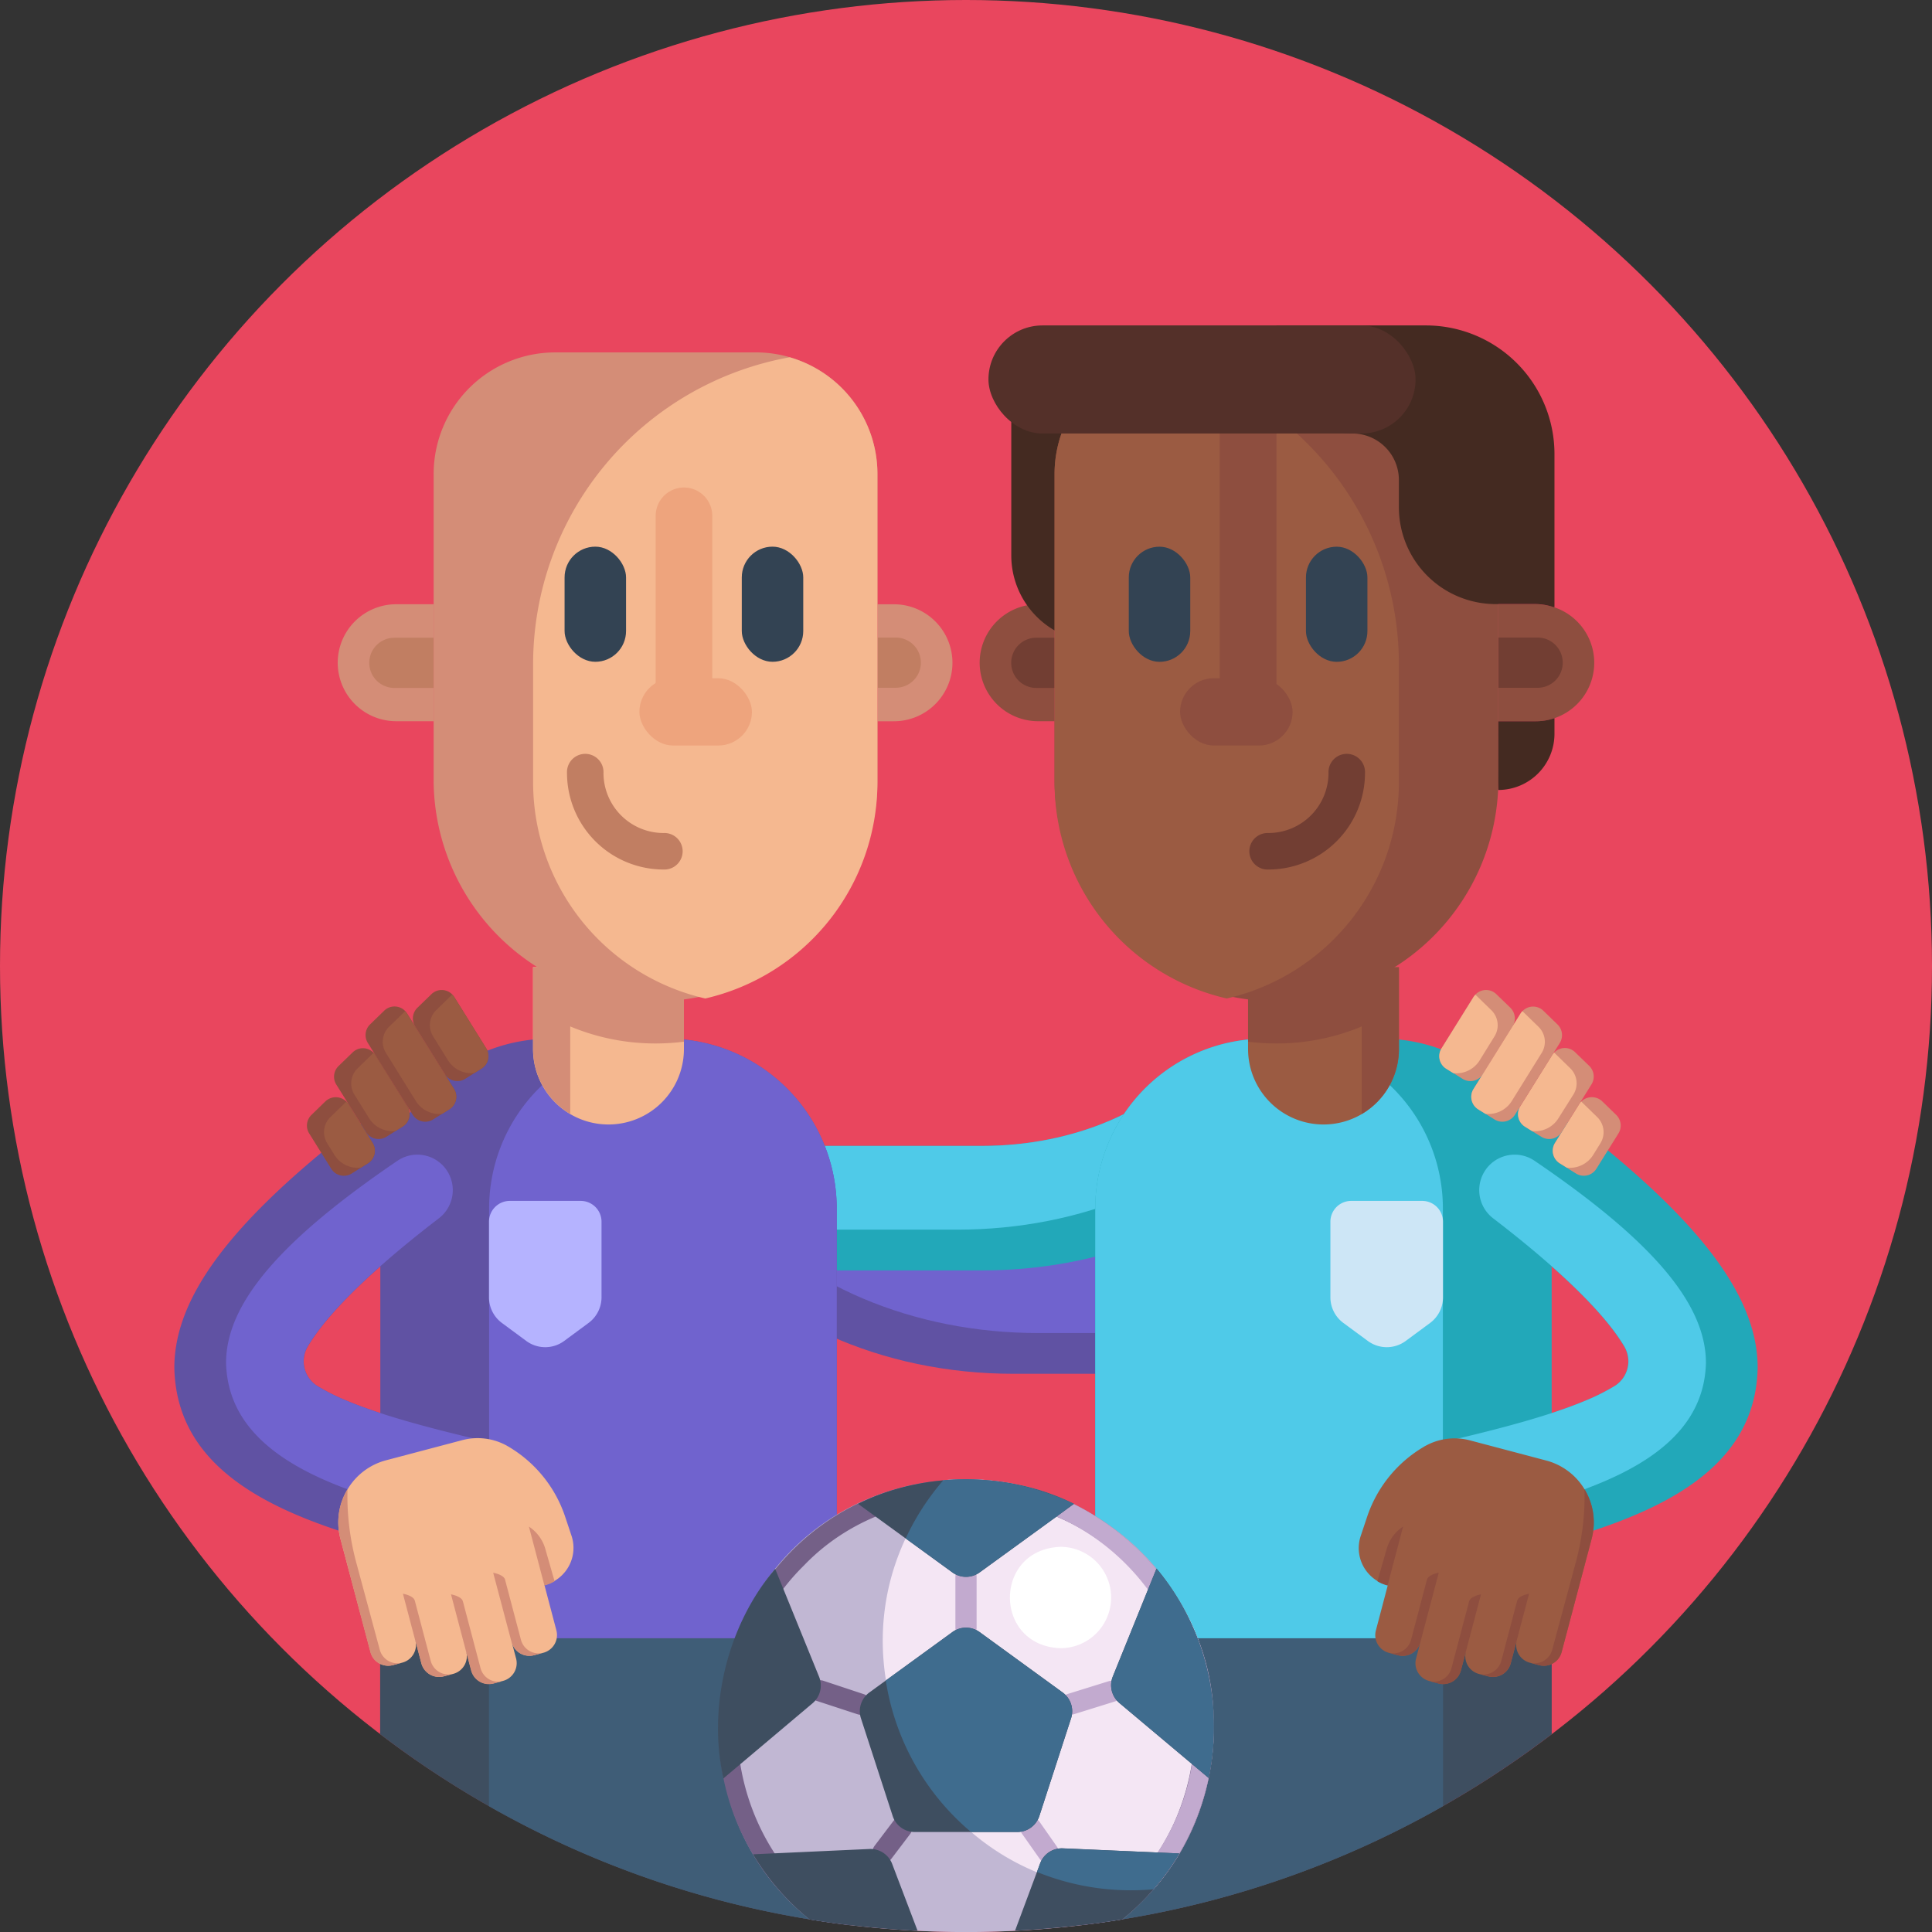 <svg id="_50" data-name="50" xmlns="http://www.w3.org/2000/svg" viewBox="0 0 512 512"><rect x="0" y="0" width="512" height="512" fill="#333333" stroke="none"/><defs><style>.cls-1{fill:#e9465e;}.cls-2{fill:#6052a3;}.cls-3{fill:#7063ce;}.cls-4{fill:#22a8b9;}.cls-5{fill:#4fcae8;}.cls-6{fill:#3e4e60;}.cls-7{fill:#3f5d77;}.cls-8{fill:#cde6f6;}.cls-9{fill:#9b5b42;}.cls-10{fill:#8e4e3f;}.cls-11{fill:#723e33;}.cls-12{fill:#442a21;}.cls-13{fill:#334353;}.cls-14{fill:#543029;}.cls-15{fill:#b5b3ff;}.cls-16{fill:#f5b890;}.cls-17{fill:#d48d77;}.cls-18{fill:#c17e62;}.cls-19{fill:#eea47d;}.cls-20{fill:#c1b7d3;}.cls-21{fill:#f4e6f4;}.cls-22{fill:#746087;}.cls-23{fill:#c2aacf;}.cls-24{fill:#3f6c8e;}.cls-25{fill:#fff;}</style></defs><title>50-soccer-icons</title><circle class="cls-1" cx="256" cy="256" r="256"/><path class="cls-2" d="M314.84,331.07v33H268.57c-35,0-66.62-14.26-84.6-38.16l9.52-7.16,16.86-12.67c11.6,15.42,33.9,25,58.22,25Z"/><path class="cls-3" d="M314.84,331.07v22.2H275.16c-33.18,0-63.33-12.82-81.67-34.52l16.86-12.67c11.6,15.42,33.9,25,58.22,25Z"/><path class="cls-4" d="M214,303.67v33h46.27c35,0,66.62-14.26,84.6-38.16l-9.52-7.16-16.86-12.67c-11.6,15.42-33.9,25-58.22,25Z"/><path class="cls-5" d="M214,303.67v22.2h39.68c33.18,0,63.33-12.82,81.67-34.52l-16.86-12.67c-11.6,15.42-33.9,25-58.22,25Z"/><path class="cls-6" d="M411.22,434.14v25.44a254.95,254.95,0,0,1-121,50.14V434.14Z"/><path class="cls-7" d="M382.42,434.14v44.51a254.2,254.2,0,0,1-92.16,31.07V434.14Z"/><path class="cls-4" d="M411.21,434.14V320.26a45,45,0,0,0-45-45H335.26a45,45,0,0,0-45,45V434.14Z"/><path class="cls-5" d="M290.25,434.14V320.26a45,45,0,0,1,45-45h2.13a45,45,0,0,1,45,45V434.14Z"/><path class="cls-8" d="M379,350.59l-6.46,4.77a8.46,8.46,0,0,1-10.06,0L356,350.59a8.46,8.46,0,0,1-3.43-6.81v-20a5.52,5.52,0,0,1,5.53-5.53h18.78a5.52,5.52,0,0,1,5.53,5.53v20A8.46,8.46,0,0,1,379,350.59Z"/><path class="cls-4" d="M399.11,302.6a14.52,14.52,0,0,1,20.69-2.81c31.7,24.91,46,44.42,46,62.7-.76,35.11-43.62,44.2-81,53l-2.51-10.94-4.87-21.22c15.39-3.54,31.37-7.38,42.71-12.13a56.38,56.38,0,0,0,7.73-3.87,7.72,7.72,0,0,0,2.6-10.46c-3.52-6-12.41-16.83-34.8-34a9.41,9.41,0,0,1-1.88-13l5.3-7.25Z"/><path class="cls-5" d="M393.81,309.85a9.39,9.39,0,0,1,12.85-2.24c31.27,21.25,45.43,37.94,45.43,53.58-.69,27.24-35.53,36.29-69.77,43.35l-4.87-21.22c15.39-3.54,31.37-7.38,42.71-12.13a56.38,56.38,0,0,0,7.73-3.87,7.72,7.72,0,0,0,2.6-10.46c-3.52-6-12.41-16.83-34.8-34a9.41,9.41,0,0,1-1.88-13Z"/><path class="cls-9" d="M420.05,394.9l-.3-.5a16.89,16.89,0,0,0-10-7.35l-20.25-5.35a15.94,15.94,0,0,0-12,1.62v0a34.05,34.05,0,0,0-15.22,18.71l-1.67,5a10.14,10.14,0,0,0,2.81,10.75,9.65,9.65,0,0,0,1.66,1.23,10.19,10.19,0,0,0,2.69,1.12l-.26,1-2.9,11A4.86,4.86,0,0,0,368,438l2.49.66a4.86,4.86,0,0,0,5.93-3.45l-1.15,4.33a4.86,4.86,0,0,0,3.46,5.93l2.48.66a4.87,4.87,0,0,0,5.93-3.45l1.34-5a4.85,4.85,0,0,0,3.45,5.93l2.49.66a4.87,4.87,0,0,0,5.93-3.45l1.61-6.12a4.86,4.86,0,0,0,3.45,5.93l2.49.66a4.86,4.86,0,0,0,5.93-3.46l8-30.06A17,17,0,0,0,420.05,394.9Z"/><path class="cls-10" d="M378.15,418.63l-.13.51-4.08,15.44A4.85,4.85,0,0,1,368,438h0l2.49.66a4.85,4.85,0,0,0,5.93-3.45l4.87-18.44S378.52,417.26,378.15,418.63Z"/><path class="cls-10" d="M402.08,424.19l-.14.5-4.08,15.45a4.85,4.85,0,0,1-5.93,3.45h0l2.49.65a4.85,4.85,0,0,0,5.93-3.45l4.87-18.43S402.44,422.81,402.08,424.19Z"/><path class="cls-10" d="M389.34,424.35l-.14.51-4.54,17.2a4.85,4.85,0,0,1-5.93,3.45h0l2.49.65a4.85,4.85,0,0,0,5.93-3.45l5.33-20.19S389.7,423,389.34,424.35Z"/><path class="cls-10" d="M419.91,394.67a16.85,16.85,0,0,1,1.88,13.11l-7.94,30.06a4.85,4.85,0,0,1-5.93,3.45l-2.49-.66h0a4.85,4.85,0,0,0,5.93-3.45l6.23-23.1a67.65,67.65,0,0,0,2.32-19.41Z"/><path class="cls-10" d="M371.83,404.57l-4.11,15.6a10.19,10.19,0,0,1-2.69-1.12l2.46-8.59A10.5,10.5,0,0,1,371.83,404.57Z"/><path class="cls-9" d="M330.75,256.34V278a20,20,0,1,0,40,0v-21.7Z"/><path class="cls-10" d="M370.72,256.34V278a20,20,0,0,1-9.84,17.22v-23.2a58.58,58.58,0,0,1-22.6,4.51,62.13,62.13,0,0,1-7.53-.47V256.34Z"/><path class="cls-10" d="M412.59,160.13h9.91a0,0,0,0,1,0,0v31a0,0,0,0,1,0,0h-9.91a15.51,15.51,0,0,1-15.51-15.51v0A15.51,15.51,0,0,1,412.59,160.13Z" transform="translate(819.57 351.27) rotate(-180)"/><path class="cls-11" d="M403.73,169h10.41a0,0,0,0,1,0,0v13.31a0,0,0,0,1,0,0H403.73a6.65,6.65,0,0,1-6.65-6.65v0A6.65,6.65,0,0,1,403.73,169Z" transform="translate(811.22 351.27) rotate(180)"/><path class="cls-10" d="M275.13,160.13h4.34a0,0,0,0,1,0,0v31a0,0,0,0,1,0,0h-4.34a15.51,15.51,0,0,1-15.51-15.51v0A15.51,15.51,0,0,1,275.13,160.13Z"/><path class="cls-11" d="M274.63,169h4.84a0,0,0,0,1,0,0v13.31a0,0,0,0,1,0,0h-4.84a6.65,6.65,0,0,1-6.65-6.65v0A6.65,6.65,0,0,1,274.63,169Z"/><path class="cls-12" d="M290.89,160.13v10A22.94,22.94,0,0,1,268,147.19V100.56h22.94Z"/><path class="cls-10" d="M279.47,125.61V207.3a58.81,58.81,0,0,0,117.61,0V125.61a32.23,32.23,0,0,0-32.23-32.22H311.69a31.46,31.46,0,0,0-9,1.29A32.2,32.2,0,0,0,279.47,125.61Z"/><path class="cls-9" d="M279.47,125.61V207.3a58.8,58.8,0,0,0,45.63,57.31,58.8,58.8,0,0,0,45.62-57.31V176.05a82.67,82.67,0,0,0-68-81.37A32.2,32.2,0,0,0,279.47,125.61Z"/><rect class="cls-10" x="312.73" y="179.74" width="29.82" height="17.83" rx="8.92"/><rect class="cls-10" x="323.24" y="93.39" width="15.04" height="92.4"/><rect class="cls-13" x="346.09" y="144.87" width="16.29" height="30.51" rx="8.15" transform="translate(708.47 320.26) rotate(180)"/><rect class="cls-13" x="299.13" y="144.87" width="16.29" height="30.51" rx="8.15" transform="translate(614.56 320.26) rotate(180)"/><path class="cls-11" d="M336.15,230.43a25.62,25.62,0,0,0,25.59-25.59,4.84,4.84,0,1,0-9.67,0,15.94,15.94,0,0,1-15.92,15.92,4.84,4.84,0,1,0,0,9.67Z"/><path class="cls-12" d="M397.08,191.14H407a15.34,15.34,0,0,0,4.95-.82v4.14a14.89,14.89,0,0,1-14.89,14.89Z"/><path class="cls-12" d="M397.08,160.09H407a15.25,15.25,0,0,1,4.7.81h.25V120.33a34.09,34.09,0,0,0-34.09-34.09H338.28v8.52a20.12,20.12,0,0,0,20.12,20.12h0a12.33,12.33,0,0,1,12.32,12.32v7.23a25.66,25.66,0,0,0,25.66,25.66l.7,0Z"/><rect class="cls-14" x="261.95" y="86.24" width="113.19" height="28.64" rx="14.32"/><path class="cls-6" d="M221.74,434.14v75.58a254.95,254.95,0,0,1-121-50.14V434.14Z"/><path class="cls-7" d="M221.74,434.14v75.58a254.2,254.2,0,0,1-92.16-31.07V434.14Z"/><path class="cls-2" d="M100.79,434.14V320.26a45,45,0,0,1,45-45h30.94a45,45,0,0,1,45,45V434.14Z"/><path class="cls-3" d="M221.75,434.14V320.26a45,45,0,0,0-45-45h-2.13a45,45,0,0,0-45,45V434.14Z"/><path class="cls-15" d="M133,350.59l6.46,4.77a8.46,8.46,0,0,0,10.06,0l6.46-4.77a8.46,8.46,0,0,0,3.43-6.81v-20a5.52,5.52,0,0,0-5.53-5.53H135.12a5.52,5.52,0,0,0-5.53,5.53v20A8.46,8.46,0,0,0,133,350.59Z"/><path class="cls-2" d="M112.89,302.6a14.52,14.52,0,0,0-20.69-2.81c-31.7,24.91-46,44.42-46,62.7.76,35.11,43.62,44.2,81,53l2.51-10.94,4.87-21.22c-15.39-3.54-31.37-7.38-42.71-12.13a56.38,56.38,0,0,1-7.73-3.87,7.72,7.72,0,0,1-2.6-10.46c3.52-6,12.41-16.83,34.8-34a9.41,9.41,0,0,0,1.88-13l-5.3-7.25Z"/><path class="cls-3" d="M118.19,309.85a9.39,9.39,0,0,0-12.85-2.24c-31.27,21.25-45.43,37.94-45.43,53.58.69,27.24,35.53,36.29,69.77,43.35l4.87-21.22c-15.39-3.54-31.37-7.38-42.71-12.13a56.38,56.38,0,0,1-7.73-3.87,7.72,7.72,0,0,1-2.6-10.46c3.52-6,12.41-16.83,34.8-34a9.41,9.41,0,0,0,1.88-13Z"/><path class="cls-16" d="M90.21,407.75l8,30.06a4.86,4.86,0,0,0,5.93,3.46l2.49-.66a4.86,4.86,0,0,0,3.45-5.93l1.61,6.12a4.87,4.87,0,0,0,5.93,3.45l2.49-.66a4.85,4.85,0,0,0,3.45-5.93l1.34,5a4.87,4.87,0,0,0,5.93,3.45l2.48-.66a4.86,4.86,0,0,0,3.46-5.93l-1.15-4.33a4.86,4.86,0,0,0,5.93,3.45L144,438a4.86,4.86,0,0,0,3.45-5.93l-2.9-11-.26-1a10.19,10.19,0,0,0,2.69-1.12,9.65,9.65,0,0,0,1.66-1.23,10.14,10.14,0,0,0,2.81-10.75l-1.67-5a34.05,34.05,0,0,0-15.22-18.71v0a15.94,15.94,0,0,0-12-1.62l-20.25,5.35a16.89,16.89,0,0,0-10,7.35l-.3.5A17,17,0,0,0,90.21,407.75Z"/><path class="cls-17" d="M133.85,418.63l.13.51,4.08,15.44A4.85,4.85,0,0,0,144,438h0l-2.49.66a4.85,4.85,0,0,1-5.93-3.45L130.7,416.8S133.48,417.26,133.85,418.63Z"/><path class="cls-17" d="M109.92,424.19l.14.5,4.08,15.45a4.85,4.85,0,0,0,5.93,3.45h0l-2.49.65a4.85,4.85,0,0,1-5.93-3.45l-4.87-18.43S109.56,422.81,109.92,424.19Z"/><path class="cls-17" d="M122.66,424.35l.14.51,4.54,17.2a4.85,4.85,0,0,0,5.93,3.45h0l-2.49.65a4.85,4.85,0,0,1-5.93-3.45l-5.33-20.19S122.3,423,122.66,424.35Z"/><path class="cls-17" d="M92.09,394.67a16.85,16.85,0,0,0-1.88,13.11l7.94,30.06a4.85,4.85,0,0,0,5.93,3.45l2.49-.66h0a4.85,4.85,0,0,1-5.93-3.45l-6.23-23.1a67.65,67.65,0,0,1-2.32-19.41Z"/><path class="cls-17" d="M140.17,404.57l4.11,15.6a10.19,10.19,0,0,0,2.69-1.12l-2.46-8.59A10.5,10.5,0,0,0,140.17,404.57Z"/><path class="cls-16" d="M181.25,256.34V278a20,20,0,1,1-40,0v-21.7Z"/><path class="cls-17" d="M141.28,256.34V278a20,20,0,0,0,9.84,17.22v-23.2a58.58,58.58,0,0,0,22.6,4.51,62.13,62.13,0,0,0,7.53-.47V256.34Z"/><path class="cls-17" d="M105,160.13h9.91a0,0,0,0,1,0,0v31a0,0,0,0,1,0,0H105A15.51,15.51,0,0,1,89.5,175.64v0A15.51,15.51,0,0,1,105,160.13Z"/><path class="cls-18" d="M104.51,169h10.41a0,0,0,0,1,0,0v13.31a0,0,0,0,1,0,0H104.51a6.65,6.65,0,0,1-6.65-6.65v0a6.65,6.65,0,0,1,6.65-6.65Z"/><path class="cls-17" d="M248,160.13h4.34a0,0,0,0,1,0,0v31a0,0,0,0,1,0,0H248a15.51,15.51,0,0,1-15.51-15.51v0A15.51,15.51,0,0,1,248,160.13Z" transform="translate(484.9 351.27) rotate(180)"/><path class="cls-18" d="M239.18,169H244a0,0,0,0,1,0,0v13.31a0,0,0,0,1,0,0h-4.84a6.65,6.65,0,0,1-6.65-6.65v0a6.65,6.65,0,0,1,6.65-6.65Z" transform="translate(476.55 351.27) rotate(180)"/><path class="cls-17" d="M232.53,125.61V207.3a58.81,58.81,0,0,1-117.61,0V125.61a32.23,32.23,0,0,1,32.23-32.22h53.16a31.46,31.46,0,0,1,9,1.29A32.2,32.2,0,0,1,232.53,125.61Z"/><path class="cls-16" d="M232.53,125.61V207.3a58.8,58.8,0,0,1-45.63,57.31,58.8,58.8,0,0,1-45.62-57.31V176.05a82.67,82.67,0,0,1,68-81.37A32.2,32.2,0,0,1,232.53,125.61Z"/><rect class="cls-19" x="169.45" y="179.74" width="29.82" height="17.83" rx="8.92"/><path class="cls-19" d="M181.24,129.19h0a7.52,7.52,0,0,1,7.52,7.52V185.8a0,0,0,0,1,0,0h-15a0,0,0,0,1,0,0V136.71a7.52,7.52,0,0,1,7.52-7.52Z"/><rect class="cls-13" x="149.62" y="144.87" width="16.29" height="30.51" rx="8.15"/><rect class="cls-13" x="196.58" y="144.87" width="16.29" height="30.51" rx="8.15"/><path class="cls-18" d="M175.85,230.43a25.62,25.62,0,0,1-25.59-25.59,4.84,4.84,0,1,1,9.67,0,15.94,15.94,0,0,0,15.92,15.92,4.84,4.84,0,1,1,0,9.67Z"/><path class="cls-17" d="M400.86,272,393,284.65a3.91,3.91,0,0,1-5.41,1.25l-2.46-1.54-1.85-1.15a3.91,3.91,0,0,1-1.26-5.4l8.47-13.6a4.48,4.48,0,0,1,.51-.64,3.9,3.9,0,0,1,5.56-.09l3.73,3.61A4,4,0,0,1,400.86,272Z"/><path class="cls-16" d="M396.06,274.64,392.13,281a7.28,7.28,0,0,1-7,3.39l-1.85-1.15a3.91,3.91,0,0,1-1.26-5.4l8.47-13.6a4.48,4.48,0,0,1,.51-.64l4.26,4.15A5.56,5.56,0,0,1,396.06,274.64Z"/><path class="cls-17" d="M428.91,300.36l-5.85,9.37a3.92,3.92,0,0,1-5.41,1.26l-2.46-1.54-1.85-1.15a3.92,3.92,0,0,1-1.26-5.41l6.43-10.32a4,4,0,0,1,6.07-.73l3.73,3.62A3.94,3.94,0,0,1,428.91,300.36Z"/><path class="cls-16" d="M424.11,303l-1.89,3.05a7.28,7.28,0,0,1-7,3.39l-1.85-1.15a3.92,3.92,0,0,1-1.26-5.41l6.43-10.32a3.9,3.9,0,0,1,.51-.63l4.26,4.14A5.57,5.57,0,0,1,424.11,303Z"/><path class="cls-17" d="M421.76,287.37,413.87,300a3.92,3.92,0,0,1-5.41,1.25L406,299.74l-1.85-1.15a3.91,3.91,0,0,1-1.26-5.4l8.47-13.6a4.48,4.48,0,0,1,.51-.64,3.89,3.89,0,0,1,5.56-.09l3.73,3.61A3.94,3.94,0,0,1,421.76,287.37Z"/><path class="cls-16" d="M417,290,413,296.35a7.28,7.28,0,0,1-7,3.39l-1.85-1.15a3.91,3.91,0,0,1-1.26-5.4l8.47-13.6a4.48,4.48,0,0,1,.51-.64l4.26,4.15A5.56,5.56,0,0,1,417,290Z"/><path class="cls-17" d="M413.35,276.41l-11.87,19a3.92,3.92,0,0,1-5.41,1.26l-2.46-1.54L391.76,294a3.91,3.91,0,0,1-1.26-5.4l12.46-20a3.38,3.38,0,0,1,.5-.63,3.9,3.9,0,0,1,5.56-.1l3.73,3.62A3.94,3.94,0,0,1,413.35,276.41Z"/><path class="cls-16" d="M408.55,279.05l-7.91,12.73a7.29,7.29,0,0,1-7,3.39L391.76,294a3.91,3.91,0,0,1-1.26-5.4l12.46-20a3.38,3.38,0,0,1,.5-.63l4.26,4.14A5.56,5.56,0,0,1,408.55,279.05Z"/><path class="cls-10" d="M110,272l7.88,12.65a3.91,3.91,0,0,0,5.41,1.25l2.46-1.54,1.85-1.15a3.91,3.91,0,0,0,1.26-5.4l-8.47-13.6a4.48,4.48,0,0,0-.51-.64,3.9,3.9,0,0,0-5.56-.09l-3.73,3.61A4,4,0,0,0,110,272Z"/><path class="cls-9" d="M114.78,274.64l3.93,6.33a7.28,7.28,0,0,0,7,3.39l1.85-1.15a3.91,3.91,0,0,0,1.26-5.4l-8.47-13.6a4.48,4.48,0,0,0-.51-.64l-4.26,4.15A5.56,5.56,0,0,0,114.78,274.64Z"/><path class="cls-10" d="M81.93,300.36l5.85,9.37A3.93,3.93,0,0,0,93.2,311l2.45-1.54,1.85-1.15a3.92,3.92,0,0,0,1.26-5.41l-6.43-10.32a4,4,0,0,0-6.07-.73l-3.73,3.62A3.94,3.94,0,0,0,81.93,300.36Z"/><path class="cls-9" d="M86.73,303l1.89,3.05a7.28,7.28,0,0,0,7,3.39l1.85-1.15a3.92,3.92,0,0,0,1.26-5.41l-6.43-10.32a3.9,3.9,0,0,0-.51-.63l-4.26,4.14A5.57,5.57,0,0,0,86.73,303Z"/><path class="cls-10" d="M89.09,287.37,97,300a3.92,3.92,0,0,0,5.41,1.25l2.46-1.54,1.85-1.15a3.91,3.91,0,0,0,1.26-5.4l-8.47-13.6A4.48,4.48,0,0,0,99,279a3.89,3.89,0,0,0-5.56-.09l-3.73,3.61A3.94,3.94,0,0,0,89.09,287.37Z"/><path class="cls-9" d="M93.88,290l3.93,6.33a7.28,7.28,0,0,0,7,3.39l1.85-1.15a3.91,3.91,0,0,0,1.26-5.4l-8.47-13.6A4.48,4.48,0,0,0,99,279l-4.26,4.15A5.56,5.56,0,0,0,93.88,290Z"/><path class="cls-10" d="M97.49,276.41l11.87,19a3.92,3.92,0,0,0,5.41,1.26l2.46-1.54,1.85-1.16a3.91,3.91,0,0,0,1.26-5.4l-12.46-20a3.38,3.38,0,0,0-.5-.63,3.9,3.9,0,0,0-5.56-.1l-3.73,3.62A3.94,3.94,0,0,0,97.49,276.41Z"/><path class="cls-9" d="M102.29,279.05l7.91,12.73a7.29,7.29,0,0,0,7,3.39l1.85-1.16a3.91,3.91,0,0,0,1.26-5.4l-12.46-20a3.38,3.38,0,0,0-.5-.63l-4.26,4.14A5.56,5.56,0,0,0,102.29,279.05Z"/><path class="cls-20" d="M321.69,457.7A65.5,65.5,0,0,1,301.58,505q-1.95,1.89-4.11,3.66l-2.73.43a258.1,258.1,0,0,1-80.21-.43C172.77,475,188,404.35,242.77,393.32,284,386.44,320.75,414.55,321.69,457.7Z"/><path class="cls-21" d="M319,476.35c-.05.19-.11.38-.17.57a62.59,62.59,0,0,1-13.15,23.77,67.81,67.81,0,0,1-7.08.26c-51.94-.66-82.9-60.06-52.92-103.08,1.31-1.89,2.75-3.75,4.3-5.57l0,0a65.37,65.37,0,0,1,30.67,4.54l1.08.46a68.47,68.47,0,0,1,26.83,21.19A65,65,0,0,1,316,430.78c.1.21.19.42.28.63A67.39,67.39,0,0,1,319,476.35Z"/><path class="cls-22" d="M321.58,455.54a67.31,67.31,0,0,0-2.85-16.68l-.29-.95a67.32,67.32,0,0,0-9.86-19.45,68.11,68.11,0,0,0-33.3-23.64l-.13,0A68.51,68.51,0,0,0,256,392q-3.08,0-6,.3a65.45,65.45,0,0,0-7.15,1h0c-33.94,6.73-54.25,38.1-52.28,69.17A64.07,64.07,0,0,0,213,507.35l1.54,1.3c2.11.35,4.22.67,6.35,1l1.86.25,2.76.34c-34.2-19.55-40.62-67.69-12.42-95.41,16.23-16.92,41.77-21.68,63.25-14.3l.36.13a56.71,56.71,0,0,1,22.23,14.17,59.77,59.77,0,0,1,17.4,48.8,61.94,61.94,0,0,1-5.43,20c-.15.32-.3.64-.46.95A59,59,0,0,1,299,500.61a58.29,58.29,0,0,1-12.52,9.59l2-.25q3.12-.39,6.23-.87l2.73-.43q2.16-1.77,4.11-3.66a63.76,63.76,0,0,0,19.8-40.78l.06-.74c0-.05,0-.1,0-.14A65.37,65.37,0,0,0,321.58,455.54Z"/><path class="cls-23" d="M321.64,455.15a60.8,60.8,0,0,0-5.37-23.74c-.09-.21-.18-.42-.28-.63a65,65,0,0,0-7.41-12.32,68.49,68.49,0,0,0-24-19.87c-.92-.47-1.86-.91-2.8-1.32l-1.08-.46-1.33-.55a66.32,66.32,0,0,0-29.34-4h0l0,0c-.49.57-1,1.15-1.44,1.73s-1,1.2-1.42,1.82-.82,1.1-1.21,1.67l-.25.35h0a61.31,61.31,0,0,1,30.66,2.61l.36.13c1.11.41,2.2.84,3.27,1.31,23.94,10.44,38.61,36,36.36,61.66a58.28,58.28,0,0,1-5.43,20c-.15.32-.3.63-.46.95A63.48,63.48,0,0,1,298.59,501a2.24,2.24,0,0,1,.42-.34c1.72-1.1,4.51.27,6.66.08a65.22,65.22,0,0,0,13.15-23.77c.06-.19.12-.38.17-.57a65.2,65.2,0,0,0,2.39-12.14A63.75,63.75,0,0,0,321.64,455.15Z"/><path class="cls-22" d="M228.14,454.44a3,3,0,0,1-.88-.14l-10.78-3.53a2.81,2.81,0,1,1,1.75-5.34L229,449A2.82,2.82,0,0,1,228.14,454.44Z"/><path class="cls-23" d="M256,434.16a2.81,2.81,0,0,1-2.81-2.81V417.88a2.81,2.81,0,0,1,5.62,0v13.47A2.81,2.81,0,0,1,256,434.16Z"/><path class="cls-23" d="M283.84,454.39a2.81,2.81,0,0,1-.83-5.49l10.83-3.37a2.81,2.81,0,0,1,1.67,5.36l-10.83,3.37A2.72,2.72,0,0,1,283.84,454.39Z"/><path class="cls-23" d="M277.84,493.81a2.82,2.82,0,0,1-2.31-1.2L270.87,486a2.81,2.81,0,0,1,4.61-3.22l4.66,6.66A2.83,2.83,0,0,1,277.84,493.81Z"/><path class="cls-22" d="M234,493.68a2.83,2.83,0,0,1-2.24-4.5l4.92-6.49a2.81,2.81,0,1,1,4.48,3.39l-4.92,6.49A2.79,2.79,0,0,1,234,493.68Z"/><path class="cls-6" d="M243.17,511.68a258.11,258.11,0,0,1-28.64-3,65.92,65.92,0,0,1-14.95-17.27L230.45,490a6.15,6.15,0,0,1,6,4Z"/><path class="cls-6" d="M215.34,451.38,191.71,471.3c-4.32-19.37,1.38-41.12,13.72-55.54l11.64,28.61A6.16,6.16,0,0,1,215.34,451.38Z"/><path class="cls-6" d="M321.69,457.69a66.69,66.69,0,0,1-1.38,13.5l-23.67-19.88a6.17,6.17,0,0,1-1.74-7l11.59-28.63A65.42,65.42,0,0,1,321.69,457.69Z"/><path class="cls-24" d="M321.69,457.69a66.69,66.69,0,0,1-1.38,13.5l-23.67-19.88a6.17,6.17,0,0,1-1.74-7l11.59-28.63A65.42,65.42,0,0,1,321.69,457.69Z"/><path class="cls-6" d="M252.39,432.52l-22,16a6.14,6.14,0,0,0-2.23,6.86l8.41,25.88a6.13,6.13,0,0,0,5.83,4.24H269.6a6.15,6.15,0,0,0,5.84-4.24l8.4-25.88a6.13,6.13,0,0,0-2.23-6.86l-22-16A6.14,6.14,0,0,0,252.39,432.52Z"/><path class="cls-24" d="M283.84,455.38l-8.4,25.87a6.15,6.15,0,0,1-5.84,4.24H257.32a65.62,65.62,0,0,1-22.58-40.15l17.65-12.82a6.14,6.14,0,0,1,7.21,0l22,16A6.14,6.14,0,0,1,283.84,455.38Z"/><path class="cls-6" d="M312.53,491.18a66.17,66.17,0,0,1-15.06,17.47,255.08,255.08,0,0,1-28.47,3l5.81-15.59.83-2.24a6.15,6.15,0,0,1,6-4Z"/><path class="cls-24" d="M312.53,491.18a64.45,64.45,0,0,1-6.86,9.5,66.15,66.15,0,0,1-30.86-4.59l.83-2.24a6.15,6.15,0,0,1,6-4Z"/><path class="cls-6" d="M284.61,398.54l-25,18.17a6.14,6.14,0,0,1-7.21,0l-12.38-9h0l-12.62-9.17C244.69,389.84,267.47,389.92,284.61,398.54Z"/><path class="cls-24" d="M284.61,398.54l-.06,0L280,401.92,259.6,416.71a6.14,6.14,0,0,1-7.21,0l-12.38-9a66,66,0,0,1,5.64-9.84l.25-.35c.39-.57.8-1.12,1.21-1.67s.93-1.22,1.42-1.82.95-1.16,1.44-1.73l0,0a66.32,66.32,0,0,1,29.34,4Q282.05,397.28,284.61,398.54Z"/><path class="cls-25" d="M294.46,423.36A13.43,13.43,0,0,0,281,409.93c-17.81.71-17.81,26.16,0,26.86A13.43,13.43,0,0,0,294.46,423.36Z"/></svg>